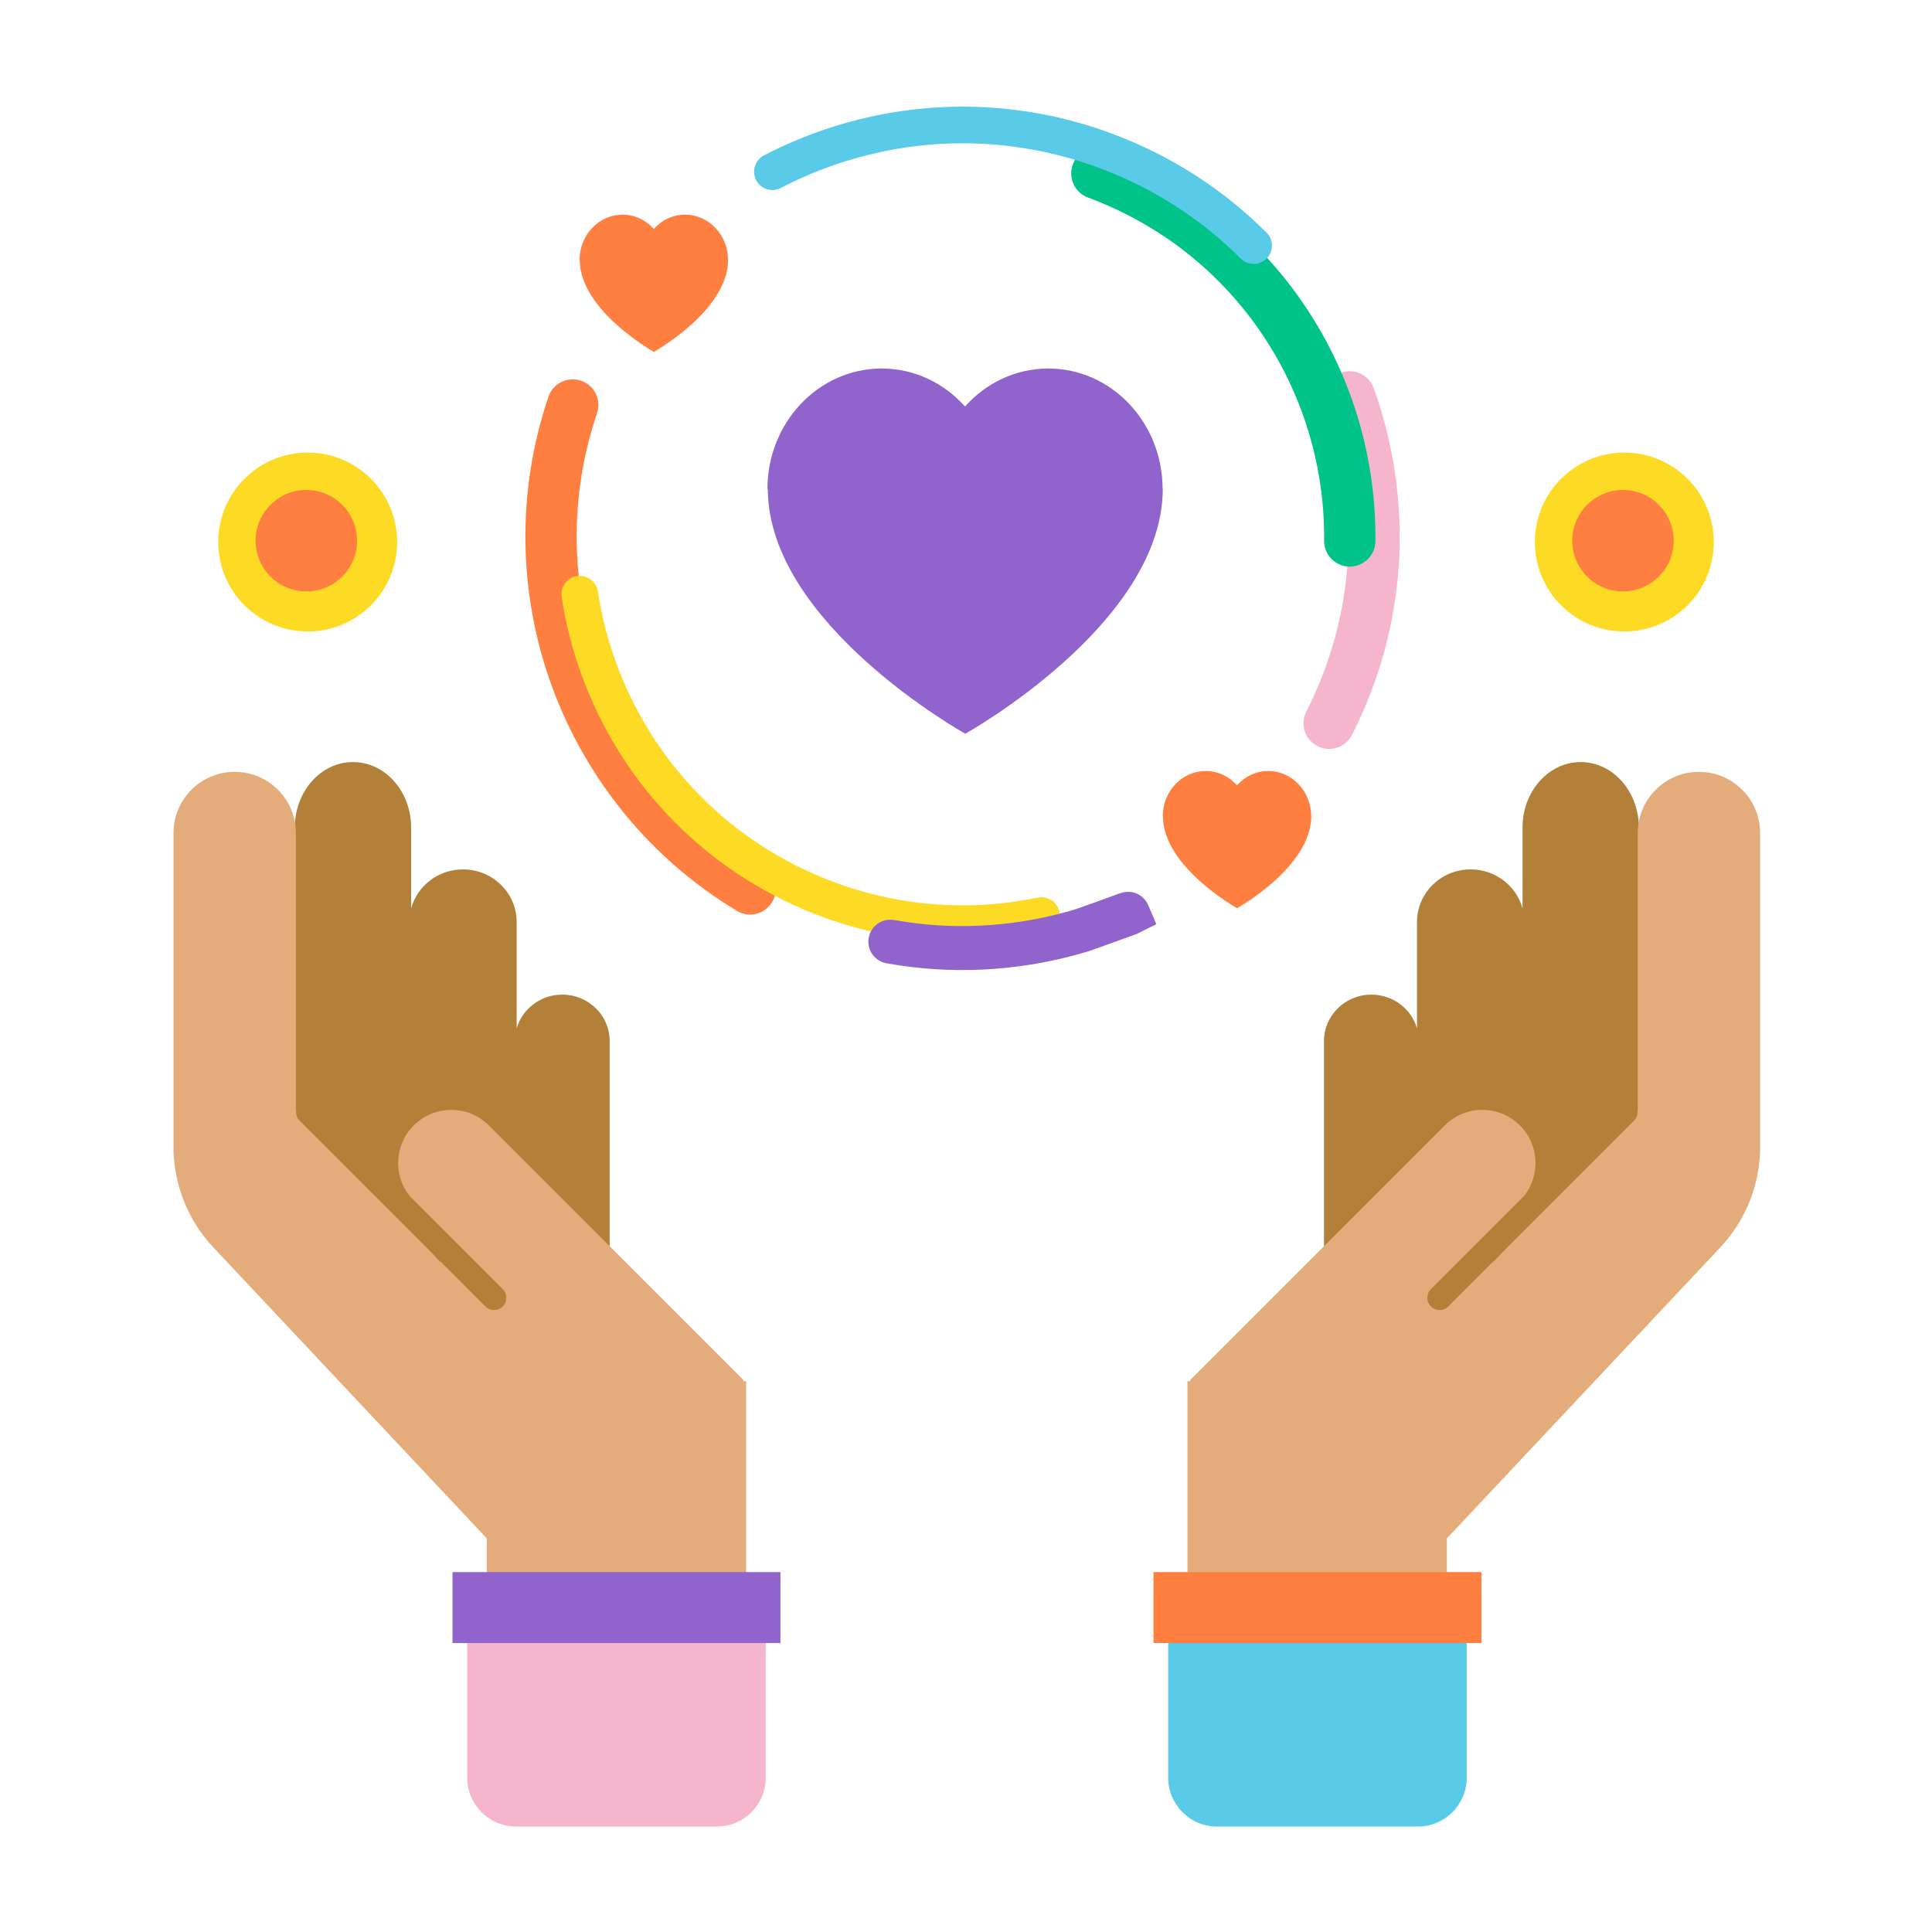 <svg width="1080" height="1080" viewBox="0 0 1080 1080" fill="none" xmlns="http://www.w3.org/2000/svg">
<g clip-path="url(#clip0_1623_6314)">
<path fill-rule="evenodd" clip-rule="evenodd" d="M229.814 462.577C229.814 442.376 215.264 426 197.314 426C179.365 426 164.814 442.376 164.814 462.577V706.423C164.814 726.624 179.365 743 197.314 743C212.492 743 225.239 731.291 228.814 715.462V743H287.814V813H340.814V581.973C340.814 567.629 328.95 556 314.314 556C302.188 556 291.963 563.984 288.814 574.881V515.391C288.814 499.159 275.383 486 258.814 486C244.911 486 233.217 495.265 229.814 507.837V462.577Z" fill="#B28038"/>
<path fill-rule="evenodd" clip-rule="evenodd" d="M851.109 462.577C851.109 442.376 865.66 426 883.609 426C901.559 426 916.109 442.376 916.109 462.577V706.423C916.109 726.624 901.559 743 883.609 743C868.432 743 855.685 731.291 852.109 715.462V743H793.109V813H740.109V581.973C740.109 567.629 751.974 556 766.609 556C778.736 556 788.961 563.984 792.109 574.881V515.391C792.109 499.159 805.541 486 822.109 486C836.012 486 847.707 495.265 851.109 507.837V462.577Z" fill="#B28038"/>
<path fill-rule="evenodd" clip-rule="evenodd" d="M131.2 431.472C150.088 431.472 165.399 446.783 165.399 465.671V620.646L165.547 620.801C165.306 622.814 165.957 624.914 167.502 626.458L240.111 699.067L246.185 705.444C246.224 705.382 246.263 705.32 246.302 705.258L271.371 730.328C274.042 732.999 278.373 732.999 281.044 730.328C283.715 727.657 283.715 723.326 281.044 720.655L228.92 668.531C219.72 656.865 220.502 639.898 231.266 629.133C242.874 617.525 261.694 617.525 273.302 629.133L415.724 771.555L415.179 772.1H417.11V1000.55H272.104V859.957L119.266 697.298C106.559 683.774 98.856 666.398 97.298 648.041C97.102 646.558 97 645.045 97 643.509V465.671C97 446.783 112.312 431.472 131.2 431.472Z" fill="#E4AC7B"/>
<path fill-rule="evenodd" clip-rule="evenodd" d="M949.724 431.472C930.836 431.472 915.524 446.783 915.524 465.671V620.646L915.376 620.801C915.618 622.814 914.967 624.914 913.422 626.458L840.813 699.067L834.738 705.444C834.7 705.382 834.661 705.32 834.622 705.258L809.553 730.328C806.881 732.999 802.551 732.999 799.88 730.328C797.208 727.657 797.208 723.326 799.88 720.655L852.003 668.531C861.204 656.865 860.422 639.898 849.658 629.133C838.05 617.525 819.23 617.525 807.622 629.133L665.2 771.555L665.744 772.1H663.813V1000.55H808.82V859.957L961.658 697.298C974.365 683.774 982.067 666.398 983.626 648.041C983.822 646.558 983.924 645.045 983.924 643.509V465.671C983.924 446.783 968.612 431.472 949.724 431.472Z" fill="#E4AC7B"/>
<path d="M754.228 413.23C752.021 416.015 748.858 417.881 745.352 418.466C741.847 419.05 738.249 418.311 735.257 416.392C732.266 414.473 730.094 411.512 729.164 408.082C728.234 404.651 728.611 400.998 730.223 397.831C736.9 384.719 742.238 370.967 746.156 356.785C750.055 342.601 752.486 328.055 753.41 313.375C755.182 283.937 750.945 254.447 740.956 226.7C739.664 223.125 739.846 219.184 741.461 215.743C743.075 212.302 745.99 209.643 749.565 208.352C753.14 207.06 757.081 207.242 760.522 208.856C763.963 210.471 766.622 213.386 767.913 216.961C779.222 248.399 784.016 281.808 782.005 315.157C780.951 331.797 778.192 348.285 773.77 364.362C769.353 380.413 763.325 395.977 755.778 410.817C755.345 411.672 754.826 412.48 754.228 413.23Z" fill="#F5B6CD"/>
<path d="M430.545 505.819C428.382 508.543 425.303 510.387 421.881 511.007C418.459 511.628 414.928 510.983 411.946 509.193C406.237 505.768 400.434 501.929 394.689 497.781C388.747 493.477 383.435 489.279 378.412 484.927C357.479 466.857 339.775 445.356 326.057 421.345C298.337 373.024 287.985 316.672 296.72 261.653C297.81 254.877 299.196 248.066 300.843 241.396L300.881 241.239L301.262 239.678C301.551 238.571 301.827 237.454 302.146 236.284L302.178 236.243L303.593 231.225L305.496 225.051L306.658 221.584C307.916 218.042 310.515 215.135 313.895 213.491C317.275 211.847 321.166 211.597 324.729 212.795C328.292 213.993 331.242 216.542 332.943 219.894C334.644 223.246 334.96 227.132 333.822 230.715L332.418 235.019L331.054 239.476L329.79 243.965C329.554 244.82 329.324 245.726 329.082 246.69L328.657 248.357C327.205 254.24 325.974 260.257 325.035 266.193C323.126 278.228 322.234 290.403 322.367 302.588C322.876 339.301 332.713 375.283 350.953 407.15C363.065 428.343 378.698 447.318 397.18 463.263C401.566 467.069 406.249 470.763 411.475 474.579C416.537 478.24 421.661 481.629 426.691 484.623C429.949 486.579 432.297 489.75 433.219 493.438C434.14 497.125 433.56 501.028 431.605 504.287C431.284 504.82 430.93 505.331 430.545 505.819Z" fill="#FF7F41"/>
<path d="M590.193 518.152C588.708 520.029 586.61 521.324 584.266 521.808C554.093 528.083 522.958 528.149 492.759 522.002C462.596 515.754 433.997 503.507 408.661 485.987C383.331 468.425 361.884 445.842 345.652 419.641C329.421 393.449 318.647 364.249 313.978 333.791C313.76 332.454 313.809 331.086 314.123 329.768C314.437 328.449 315.009 327.207 315.807 326.111C316.605 325.016 317.613 324.09 318.772 323.387C319.93 322.684 321.217 322.218 322.557 322.017C323.897 321.815 325.264 321.881 326.578 322.212C327.893 322.543 329.128 323.131 330.213 323.943C331.298 324.755 332.211 325.774 332.899 326.942C333.588 328.109 334.037 329.402 334.222 330.744C338.473 358.452 348.277 385.015 363.045 408.841C377.801 432.664 397.3 453.198 420.329 469.166C443.39 485.113 469.423 496.26 496.879 501.943C524.334 507.535 552.641 507.477 580.073 501.772C582.133 501.341 584.276 501.554 586.21 502.384C588.143 503.215 589.775 504.62 590.881 506.411C591.987 508.201 592.514 510.289 592.391 512.39C592.268 514.491 591.5 516.503 590.193 518.152Z" fill="#FDDA24"/>
<path d="M765.763 311.286C763.908 313.629 761.367 315.333 758.496 316.161C755.625 316.988 752.566 316.898 749.749 315.901C746.932 314.905 744.497 313.053 742.784 310.604C741.071 308.156 740.167 305.233 740.197 302.245C740.317 290.432 739.403 278.631 737.465 266.977C736.485 261.079 735.255 255.251 733.812 249.66C732.317 243.955 730.597 238.266 728.633 232.717C720.771 210.375 709.043 189.589 693.985 171.307C686.48 162.192 678.184 153.758 669.194 146.103C664.541 142.145 659.856 138.496 655.276 135.264C650.479 131.867 645.466 128.633 640.367 125.651C630.153 119.675 619.439 114.597 608.347 110.472C606.554 109.836 604.906 108.85 603.498 107.57C602.09 106.291 600.951 104.744 600.147 103.02C599.343 101.295 598.891 99.428 598.816 97.527C598.742 95.626 599.046 93.73 599.712 91.948C600.378 90.165 601.393 88.534 602.696 87.148C603.999 85.762 605.565 84.649 607.303 83.875C609.04 83.1 610.915 82.68 612.817 82.637C614.719 82.595 616.61 82.931 618.38 83.628C631.022 88.327 643.231 94.116 654.87 100.93C660.657 104.316 666.35 108.015 671.818 111.856C677.084 115.572 682.457 119.759 687.781 124.288C698.065 133.043 707.555 142.69 716.14 153.117C733.31 173.971 746.691 197.675 755.673 223.151C757.912 229.484 759.898 235.985 761.577 242.477C763.256 248.969 764.613 255.546 765.748 262.262C767.956 275.57 768.999 289.046 768.864 302.535C768.834 305.716 767.742 308.796 765.763 311.286Z" fill="#00C389"/>
<path d="M646.412 516.615L636.016 521.808C635.358 522.135 634.672 522.406 633.967 522.616C633.108 522.917 630.966 523.699 628.888 524.452C623.676 526.336 615.762 529.22 609.24 531.503L608.64 531.696C608.052 531.865 607.465 532.041 606.886 532.224C605.406 532.668 603.879 533.129 602.252 533.557C593.639 535.919 584.906 537.815 576.09 539.237C567.228 540.641 558.295 541.557 549.333 541.983C540.357 542.413 531.363 542.339 522.395 541.759C513.45 541.173 504.544 540.09 495.718 538.517C494.112 538.254 492.575 537.674 491.195 536.811C489.815 535.949 488.62 534.82 487.68 533.492C486.74 532.164 486.073 530.662 485.718 529.074C485.363 527.486 485.327 525.843 485.612 524.241C485.898 522.639 486.499 521.109 487.38 519.741C488.262 518.373 489.406 517.194 490.747 516.272C492.088 515.351 493.599 514.704 495.192 514.371C496.785 514.038 498.428 514.025 500.026 514.332C507.963 515.744 515.971 516.718 524.015 517.25C532.061 517.764 540.13 517.824 548.182 517.43C556.23 517.049 564.252 516.227 572.21 514.968C580.166 513.684 588.047 511.969 595.818 509.831L595.985 509.789C597.204 509.472 598.479 509.093 599.833 508.682L601.447 508.203C607.773 505.992 615.406 503.226 620.5 501.363L624.77 499.808L626.08 499.342C633.456 496.774 639.588 500.72 641.84 505.949L646.412 516.615ZM621.091 518.686C622.501 520.397 624.356 521.685 626.451 522.409C624.361 521.675 622.508 520.389 621.091 518.686Z" fill="#9063CD"/>
<path d="M708.843 143.641C707.947 144.776 706.822 145.708 705.54 146.376C704.259 147.044 702.85 147.433 701.407 147.518C699.964 147.602 698.52 147.38 697.169 146.865C695.819 146.351 694.592 145.556 693.571 144.533C677.14 128.097 658.194 114.387 637.445 103.918C631.896 101.134 626.714 98.762 621.634 96.676C616.222 94.469 610.717 92.447 605.301 90.684C599.773 88.919 594.126 87.346 588.524 86.003C583.221 84.73 577.638 83.642 571.457 82.676C548.528 79.114 525.176 79.245 502.289 83.065C501.752 83.161 501.214 83.249 500.676 83.338C499.748 83.498 498.867 83.641 498.036 83.805L493.368 84.758C490.554 85.368 487.897 85.949 485.276 86.619L485.226 86.633C479.378 88.114 473.736 89.731 468.52 91.478C457.522 95.162 446.83 99.701 436.541 105.055C435.349 105.681 434.047 106.065 432.707 106.187C431.367 106.309 430.016 106.166 428.732 105.766C427.447 105.366 426.254 104.717 425.22 103.856C424.187 102.995 423.333 101.939 422.707 100.748C422.082 99.557 421.697 98.254 421.575 96.914C421.453 95.574 421.596 94.224 421.996 92.939C422.396 91.654 423.045 90.461 423.906 89.427C424.767 88.394 425.823 87.54 427.014 86.914C438.265 81.059 449.955 76.091 461.979 72.055C467.702 70.141 473.827 68.359 480.194 66.762C483.17 65.998 486.129 65.356 488.994 64.732L489.619 64.6L494.084 63.727C495.184 63.509 496.245 63.334 497.269 63.163C497.765 63.075 498.263 62.995 498.756 62.904L498.84 62.891C523.909 58.69 549.49 58.535 574.609 62.431C581.359 63.488 587.461 64.68 593.301 66.077C599.388 67.557 605.538 69.254 611.554 71.178L611.599 71.214C617.492 73.135 623.473 75.332 629.373 77.74C634.959 80.031 640.593 82.615 646.637 85.644C669.333 97.096 690.057 112.096 708.026 130.079C709.798 131.849 710.859 134.206 711.009 136.705C711.159 139.204 710.389 141.672 708.843 143.641Z" fill="#59CBE8"/>
<path d="M653.021 910.266H819.915V993.713C819.915 1008.82 807.666 1021.07 792.556 1021.07H680.381C665.271 1021.07 653.021 1008.82 653.021 993.713V910.266Z" fill="#59CBE8"/>
<path d="M428.053 910.266H261.159V993.713C261.159 1008.82 273.408 1021.07 288.518 1021.07H400.693C415.803 1021.07 428.053 1008.82 428.053 993.713V910.266Z" fill="#F5B6CD"/>
<path d="M828.124 878.803H644.814V918.474H828.124V878.803Z" fill="#FF7F41"/>
<path d="M252.95 878.803H436.26V918.474H252.95V878.803Z" fill="#9063CD"/>
<path fill-rule="evenodd" clip-rule="evenodd" d="M649.9 273.177C649.79 236.056 621.231 206 586.017 206C567.656 206 551.103 214.172 539.45 227.257C527.797 214.172 511.245 206 492.883 206C457.602 206 429 236.173 429 273.394H429.219C429.429 348.938 539.609 410.143 539.609 410.143C539.609 410.143 650 348.822 650 273.177H649.9Z" fill="#9063CD"/>
<path fill-rule="evenodd" clip-rule="evenodd" d="M406.97 145.232C406.929 131.289 396.202 120 382.975 120C376.079 120 369.862 123.069 365.485 127.983C361.108 123.069 354.891 120 347.995 120C334.743 120 324 131.333 324 145.313H324.082C324.161 173.689 365.545 196.678 365.545 196.678C365.545 196.678 407.009 173.645 407.009 145.232H406.97Z" fill="#FF7F41"/>
<path fill-rule="evenodd" clip-rule="evenodd" d="M732.97 456.232C732.929 442.289 722.202 431 708.975 431C702.079 431 695.862 434.069 691.485 438.983C687.108 434.069 680.891 431 673.995 431C660.743 431 650 442.333 650 456.313H650.082C650.161 484.689 691.545 507.678 691.545 507.678C691.545 507.678 733.009 484.645 733.009 456.232H732.97Z" fill="#FF7F41"/>
<path d="M172 353C144.386 353 122 330.614 122 303C122 275.386 144.386 253 172 253C199.614 253 222 275.386 222 303C222 330.614 199.614 353 172 353Z" fill="#FDDA24"/>
<path d="M171.254 330.612C155.592 330.612 142.896 317.916 142.896 302.254C142.896 286.592 155.592 273.896 171.254 273.896C186.916 273.896 199.612 286.592 199.612 302.254C199.612 317.916 186.916 330.612 171.254 330.612Z" fill="#FF7F41"/>
<path d="M908 353C880.386 353 858 330.614 858 303C858 275.386 880.386 253 908 253C935.614 253 958 275.386 958 303C958 330.614 935.614 353 908 353Z" fill="#FDDA24"/>
<path d="M907.254 330.612C891.592 330.612 878.896 317.916 878.896 302.254C878.896 286.592 891.592 273.896 907.254 273.896C922.916 273.896 935.612 286.592 935.612 302.254C935.612 317.916 922.916 330.612 907.254 330.612Z" fill="#FF7F41"/>
</g>
<defs>
<clipPath id="clip0_1623_6314">
<rect width="1080" height="1080" fill="white"/>
</clipPath>
</defs>
</svg>
